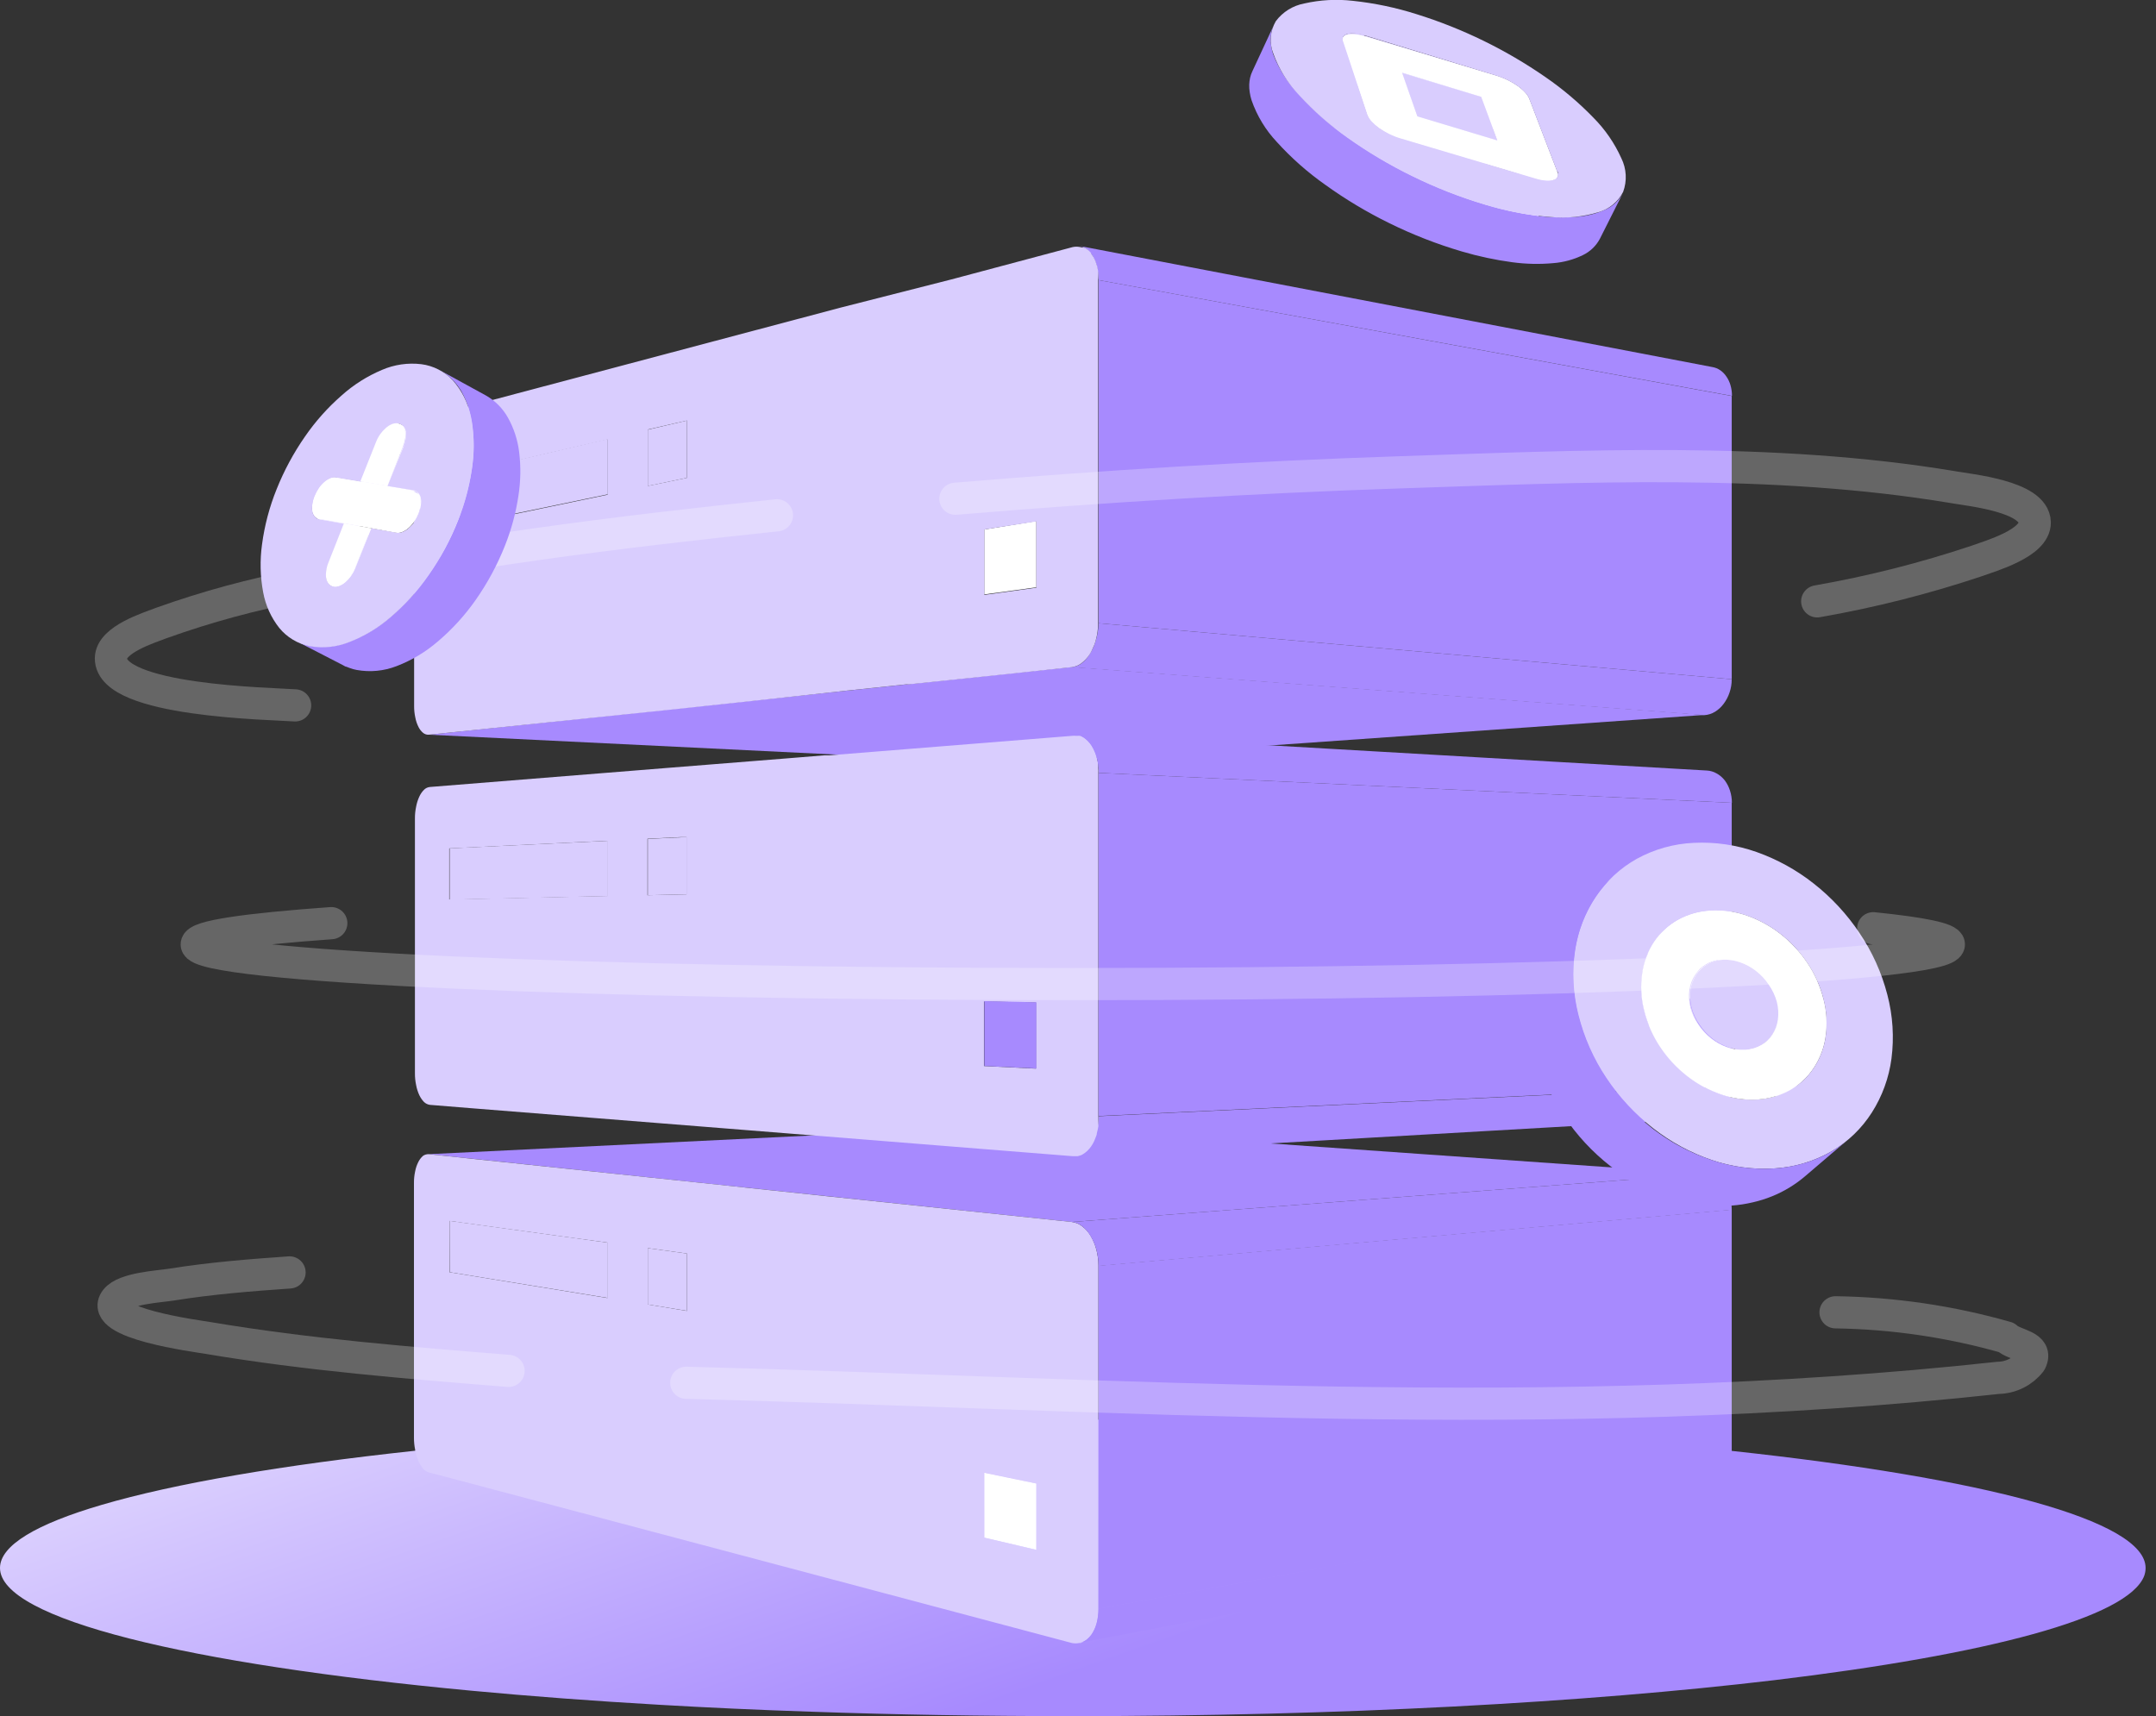 <svg xmlns="http://www.w3.org/2000/svg" width="201" height="160" fill="none" viewBox="0 0 201 160"><rect x="0" y="0" width="201" height="160" fill="#333333" stroke="none"/><g clip-path="url(#clip0)"><path fill="url(#paint0_linear)" d="M200.03 146.19C200.03 146.447 199.984 146.702 199.895 146.943C198.389 150.818 185.34 154.265 165.381 156.659C147.838 158.743 124.997 160.008 100.019 160.008C91.59 160.008 83.402 159.872 75.59 159.594C70.751 159.436 66.055 159.217 61.532 158.954C55.353 158.6 49.49 158.156 44.011 157.644C17.46 155.153 0 150.954 0 146.19C0 144.083 3.402 142.088 9.498 140.305C16.271 138.318 26.326 136.595 38.713 135.262C39.165 135.262 39.609 135.172 40.06 135.119C44.756 134.638 49.761 134.209 55.044 133.84C60.327 133.471 65.874 133.163 71.646 132.929C74.98 132.794 78.42 132.681 81.866 132.598C84.24 132.538 86.638 132.488 89.061 132.448C92.659 132.393 96.311 132.365 100.019 132.365H102.412C119.533 132.418 135.594 133.065 149.547 134.171C153.716 134.497 157.682 134.866 161.445 135.278C184.933 137.806 200.03 141.757 200.03 146.19Z"/><path fill="#D9CDFE" d="M56.662 115.861V121.016L41.919 118.615V113.829L56.662 115.861Z"/><path fill="#D9CDFE" d="M64.045 78.043V83.387L60.395 83.469V78.216L64.045 78.043Z"/><path fill="#A78AFE" d="M39.985 107.612L94.698 104.941L158.901 109.456L99.928 113.934L39.985 107.612Z"/><path fill="#A78AFE" d="M99.928 62.186L158.901 66.657L94.698 71.172L39.985 68.501L99.928 62.186Z"/><path fill="#A78AFE" d="M159.135 104.271L100.147 107.665C100.466 107.645 100.773 107.538 101.035 107.357C101.321 107.155 101.564 106.9 101.75 106.604C101.967 106.252 102.129 105.868 102.232 105.468C102.356 105.014 102.416 104.545 102.412 104.075L161.445 101.283C161.448 101.677 161.387 102.068 161.265 102.442C161.155 102.781 160.99 103.099 160.775 103.383C160.57 103.644 160.314 103.862 160.023 104.023C159.75 104.172 159.446 104.257 159.135 104.271V104.271Z"/><path fill="#D9CDFE" d="M102.389 71.594V71.3C102.363 71.087 102.32 70.875 102.261 70.668C102.261 70.668 102.261 70.668 102.261 70.668C102.164 70.275 102.007 69.899 101.795 69.554C101.608 69.259 101.365 69.003 101.08 68.802C101.034 68.764 100.983 68.734 100.929 68.711C100.865 68.67 100.797 68.635 100.726 68.606H100.621C100.589 68.595 100.555 68.595 100.523 68.606H100.335H100.259C100.167 68.594 100.073 68.594 99.981 68.606L77.275 70.427H76.839L73.031 70.736L62.653 71.564L40.075 73.377C39.867 73.398 39.672 73.491 39.526 73.641C39.343 73.826 39.195 74.043 39.089 74.28C38.953 74.576 38.855 74.886 38.796 75.206C38.718 75.572 38.68 75.946 38.683 76.32V100.064C38.68 100.438 38.718 100.812 38.796 101.178C38.855 101.497 38.953 101.808 39.089 102.103C39.199 102.339 39.346 102.555 39.526 102.743C39.676 102.889 39.868 102.984 40.075 103.014L43.891 103.323L67.627 105.212L76.199 105.897L76.862 105.949L88.993 106.92L100.011 107.801C100.104 107.808 100.197 107.808 100.289 107.801H100.402C100.425 107.806 100.448 107.806 100.47 107.801C100.535 107.79 100.598 107.772 100.658 107.748L100.801 107.703C100.841 107.676 100.884 107.653 100.929 107.635C101.248 107.447 101.521 107.19 101.727 106.882C101.752 106.849 101.775 106.814 101.795 106.777C101.85 106.699 101.897 106.616 101.938 106.529C101.988 106.44 102.031 106.346 102.066 106.25C102.103 106.16 102.148 106.062 102.186 105.949C102.216 105.877 102.239 105.801 102.254 105.723C102.257 105.703 102.257 105.683 102.254 105.663C102.317 105.451 102.365 105.235 102.397 105.016V104.715C102.397 104.564 102.397 104.406 102.397 104.248V72.068C102.412 71.902 102.397 71.744 102.389 71.594ZM64.007 83.387L60.365 83.469V78.201L63.495 78.051H64.007V83.387ZM41.881 79.104L54.547 78.495L56.617 78.397V83.537L41.881 83.861V79.104ZM96.579 99.635L91.733 99.394V93.374L96.579 93.479V99.635Z"/><path fill="#D9CDFE" d="M56.662 78.397V83.552L41.919 83.883V79.097L56.662 78.397Z"/><path fill="#D9CDFE" d="M56.662 40.926V46.088L41.919 49.151V44.365L56.662 40.926Z"/><path fill="#D9CDFE" d="M64.045 116.877V122.22L60.395 121.626V116.373L64.045 116.877Z"/><path fill="#D9CDFE" d="M64.045 39.21V44.553L60.395 45.313V40.06L64.045 39.21Z"/><path fill="#D9CDFE" d="M102.209 116.5C102.093 116.054 101.916 115.626 101.682 115.229C101.477 114.881 101.206 114.577 100.884 114.333C100.609 114.114 100.278 113.976 99.928 113.934L76.952 111.518L71.857 110.977L69.99 110.781L68.335 110.6L44.5 108.094L39.985 107.612C39.789 107.603 39.596 107.658 39.435 107.77C39.254 107.931 39.106 108.125 38.999 108.342C38.861 108.616 38.762 108.907 38.705 109.208C38.627 109.566 38.589 109.932 38.593 110.299V134.051C38.591 134.43 38.629 134.808 38.705 135.18C38.705 135.18 38.705 135.232 38.705 135.262C38.768 135.57 38.861 135.87 38.984 136.158C39.093 136.428 39.24 136.681 39.42 136.911C39.562 137.086 39.754 137.215 39.97 137.279L40.376 137.392L41.483 137.678L73.603 146.198L90.747 150.751L99.921 153.189C100.152 153.237 100.39 153.237 100.621 153.189H100.749C100.876 153.149 100.997 153.094 101.11 153.024C101.188 152.98 101.263 152.933 101.336 152.881C101.355 152.865 101.373 152.847 101.388 152.828C101.477 152.748 101.56 152.663 101.637 152.572L101.674 152.527C101.761 152.423 101.834 152.31 101.893 152.188C101.976 152.046 102.049 151.897 102.111 151.744C102.175 151.575 102.227 151.401 102.269 151.225C102.315 151.034 102.345 150.841 102.359 150.645C102.39 150.439 102.405 150.23 102.404 150.021V118.013C102.406 117.503 102.34 116.994 102.209 116.5ZM60.403 116.373L64.045 116.877V122.228L60.403 121.626V116.373ZM41.919 113.836L46.389 114.453L53.622 115.447L56.632 115.853V121.024L41.896 118.615L41.919 113.836ZM96.617 138.318V144.497L91.77 143.375V137.31L96.617 138.318Z"/><path fill="#fff" d="M96.617 138.318V144.504L91.763 143.368V137.317L96.617 138.318Z"/><path fill="#A78AFE" d="M96.617 93.449V99.627L91.763 99.394V93.343L96.617 93.449Z"/><path fill="#fff" d="M96.617 48.58V54.758L91.763 55.42V49.37L96.617 48.58Z"/><path fill="#A78AFE" d="M159.624 141.885L100.628 153.174C100.891 153.122 101.137 153.006 101.343 152.835C101.571 152.646 101.763 152.417 101.908 152.158C102.075 151.853 102.199 151.526 102.277 151.187C102.37 150.795 102.416 150.393 102.412 149.991L161.445 139.229C161.448 139.565 161.402 139.899 161.309 140.222C161.228 140.512 161.098 140.787 160.926 141.035C160.775 141.266 160.581 141.465 160.354 141.622C160.132 141.761 159.883 141.85 159.624 141.885V141.885Z"/><path fill="#A78AFE" d="M102.412 118.013L161.445 112.783V139.191L102.412 149.998V118.013Z"/><path fill="#A78AFE" d="M99.929 113.934L158.901 109.456C159.251 109.481 159.589 109.589 159.887 109.772C160.202 109.971 160.478 110.226 160.7 110.525C160.935 110.84 161.118 111.191 161.242 111.564C161.379 111.963 161.448 112.383 161.445 112.805L102.412 118.036C102.413 117.528 102.347 117.022 102.217 116.531C102.099 116.082 101.917 115.654 101.675 115.259C101.484 114.915 101.228 114.611 100.922 114.363C100.641 114.124 100.295 113.975 99.929 113.934Z"/><path fill="#A78AFE" d="M102.412 72.06L161.445 74.852V101.261L102.412 104.053V72.06Z"/><path fill="#A78AFE" d="M100.147 68.44L159.127 71.842C159.448 71.859 159.76 71.952 160.038 72.113C160.329 72.273 160.585 72.491 160.79 72.753C161.005 73.039 161.17 73.36 161.28 73.701C161.402 74.072 161.463 74.461 161.46 74.852L102.427 72.06C102.431 71.59 102.37 71.122 102.247 70.668C102.144 70.267 101.982 69.884 101.765 69.531C101.579 69.236 101.336 68.98 101.05 68.779C100.785 68.588 100.473 68.471 100.147 68.44V68.44Z"/><path fill="#A78AFE" d="M102.412 58.107L161.445 63.33C161.448 63.753 161.379 64.172 161.242 64.572C161.118 64.945 160.935 65.296 160.7 65.611C160.481 65.912 160.205 66.168 159.887 66.363C159.589 66.546 159.251 66.655 158.901 66.679L99.929 62.209C100.277 62.163 100.607 62.025 100.884 61.81C101.191 61.56 101.446 61.253 101.637 60.907C101.88 60.512 102.063 60.084 102.179 59.635C102.325 59.139 102.404 58.625 102.412 58.107V58.107Z"/><path fill="#A78AFE" d="M102.412 26.115L161.445 36.922V63.33L102.412 58.107V26.115Z"/><path fill="#A78AFE" d="M100.628 22.931L159.624 34.22C159.894 34.263 160.151 34.366 160.376 34.521C160.603 34.678 160.797 34.877 160.948 35.108C161.121 35.356 161.25 35.63 161.332 35.921C161.425 36.244 161.471 36.578 161.468 36.914L102.412 26.115C102.416 25.712 102.37 25.31 102.277 24.918C102.199 24.579 102.075 24.252 101.908 23.947C101.763 23.689 101.571 23.459 101.343 23.27C101.137 23.099 100.891 22.983 100.628 22.931V22.931Z"/><path fill="#D9CDFE" d="M102.397 25.746C102.397 25.656 102.397 25.58 102.397 25.49C102.397 25.4 102.352 25.129 102.322 24.963C102.292 24.798 102.269 24.768 102.239 24.685C102.212 24.58 102.179 24.477 102.141 24.376C102.084 24.231 102.016 24.09 101.938 23.955C101.902 23.888 101.859 23.825 101.81 23.767C101.784 23.719 101.754 23.673 101.72 23.631V23.631V23.586L101.569 23.428C101.516 23.383 101.471 23.33 101.419 23.293L101.291 23.202C101.224 23.152 101.15 23.111 101.072 23.082C101.053 23.076 101.032 23.076 101.012 23.082H100.959H100.899C100.835 23.063 100.77 23.048 100.704 23.037C100.473 22.988 100.234 22.988 100.004 23.037L88.715 26.047L78.397 28.674L48.218 36.681L40 38.864C39.786 38.934 39.596 39.061 39.45 39.232C39.27 39.462 39.124 39.715 39.014 39.985C38.88 40.299 38.781 40.627 38.721 40.963C38.644 41.337 38.606 41.718 38.608 42.1V65.814C38.604 66.183 38.642 66.552 38.721 66.912C38.778 67.213 38.877 67.504 39.014 67.778C39.117 67.993 39.266 68.183 39.45 68.335C39.605 68.46 39.802 68.52 40 68.501L61.825 66.243L70.367 65.332L79.022 64.384L84.508 63.804H84.561H84.749L93.426 62.901L99.1 62.292L99.891 62.209C100.239 62.169 100.57 62.034 100.847 61.818C101.165 61.57 101.435 61.267 101.644 60.922C101.712 60.809 101.772 60.681 101.832 60.553C101.893 60.425 101.953 60.29 102.006 60.162C102.058 60.034 102.073 59.996 102.096 59.906C102.129 59.821 102.154 59.732 102.171 59.642C102.305 59.152 102.373 58.646 102.374 58.137V26.115C102.39 25.992 102.397 25.869 102.397 25.746ZM60.403 40.045L64.045 39.21V44.553L60.403 45.306V40.045ZM41.919 44.403L42.672 44.23L51.605 42.145L56.181 41.084L56.647 40.971V46.126L50.476 47.413L44.786 48.595L41.919 49.189V44.403ZM96.617 54.796L91.77 55.466V49.37L96.617 48.617V54.796Z"/><path fill="#D9CDFE" d="M165.975 96.692C165.669 95.503 165.16 94.375 164.47 93.358C163.795 92.351 162.964 91.457 162.009 90.709C161.082 89.972 160.036 89.396 158.916 89.008C157.831 88.623 156.679 88.456 155.529 88.519L159.473 84.892C160.631 84.832 161.789 85 162.882 85.388C164.007 85.786 165.06 86.366 165.998 87.104C166.958 87.859 167.794 88.761 168.474 89.776C169.168 90.801 169.677 91.94 169.979 93.14L165.975 96.692Z"/><path fill="#fff" d="M164.689 97.084L160.693 100.628C160.924 100.425 161.123 100.186 161.28 99.921C161.448 99.653 161.575 99.361 161.656 99.055C161.748 98.732 161.793 98.398 161.792 98.062C161.79 97.699 161.744 97.338 161.656 96.986C161.5 96.414 161.246 95.874 160.904 95.39C160.583 94.906 160.187 94.477 159.73 94.118C159.277 93.767 158.768 93.495 158.224 93.313C157.706 93.128 157.156 93.048 156.606 93.08C156.414 93.095 156.223 93.123 156.034 93.163C155.851 93.203 155.672 93.261 155.5 93.336C155.335 93.404 155.176 93.487 155.026 93.584C154.876 93.677 154.735 93.782 154.604 93.9L154.996 93.547L155.192 93.366L155.59 93.012L155.982 92.651L156.177 92.47L156.576 92.109L156.968 91.748L157.163 91.567L157.562 91.214L157.961 90.852L158.157 90.664L158.556 90.303C158.686 90.185 158.827 90.079 158.977 89.987C159.129 89.888 159.29 89.805 159.459 89.739C159.629 89.665 159.805 89.607 159.985 89.565C160.176 89.523 160.37 89.495 160.565 89.483C161.119 89.452 161.675 89.531 162.198 89.716C162.742 89.903 163.251 90.18 163.703 90.536C164.167 90.895 164.569 91.327 164.892 91.816C165.235 92.302 165.49 92.844 165.645 93.419C165.733 93.773 165.779 94.137 165.78 94.502C165.781 94.84 165.738 95.177 165.652 95.503C165.569 95.811 165.442 96.105 165.276 96.376C165.116 96.639 164.918 96.878 164.689 97.084V97.084Z"/><path fill="#D9CDFE" d="M155.538 88.519C155.122 88.545 154.71 88.603 154.303 88.692C153.921 88.786 153.546 88.909 153.182 89.061C152.829 89.206 152.489 89.383 152.166 89.588C151.847 89.803 151.548 90.044 151.271 90.311L155.191 86.683C155.468 86.425 155.768 86.194 156.087 85.991C156.409 85.783 156.749 85.604 157.103 85.456C157.469 85.304 157.846 85.184 158.232 85.095C158.64 85.002 159.056 84.944 159.474 84.922L157.494 86.743L156.975 87.217L156.727 87.451L155.786 88.316C155.713 88.395 155.63 88.463 155.538 88.519V88.519Z"/><path fill="#D9CDFE" d="M163.921 104.391C164.417 103.957 164.843 103.45 165.185 102.886C165.536 102.314 165.804 101.696 165.983 101.05C166.169 100.366 166.263 99.659 166.261 98.95C166.258 98.189 166.162 97.431 165.975 96.692L166.442 96.286L166.939 95.842L167.451 95.39L167.977 94.924L168.504 94.457L169.023 93.998L169.528 93.554L169.994 93.14C170.186 93.877 170.285 94.636 170.288 95.398C170.29 96.112 170.196 96.823 170.009 97.513C169.832 98.162 169.564 98.783 169.212 99.357C168.869 99.919 168.442 100.427 167.947 100.862L163.921 104.391Z"/><path fill="#D9CDFE" d="M160.692 100.628C160.564 100.744 160.425 100.847 160.278 100.937C160.13 101.031 159.974 101.111 159.812 101.178C159.646 101.246 159.474 101.302 159.3 101.343C159.114 101.383 158.925 101.411 158.735 101.426L162.724 97.882C162.921 97.879 163.117 97.864 163.311 97.836C163.488 97.794 163.661 97.738 163.83 97.671C163.993 97.604 164.149 97.524 164.297 97.43C164.444 97.34 164.583 97.237 164.711 97.121L160.692 100.628Z"/><path fill="#D9CDFE" d="M158.735 101.426H158.352H158.163H157.968L159.955 99.665L160.474 99.198L160.986 98.747L161.482 98.303L161.949 97.889H162.145H162.34H162.724L162.498 98.092L160.466 99.898L159.202 101.02C159.059 101.133 158.909 101.351 158.735 101.426Z"/><path fill="#D9CDFE" d="M153.731 97.513C153.641 97.164 153.598 96.804 153.603 96.444C153.602 96.114 153.645 95.785 153.731 95.466C153.811 95.164 153.932 94.876 154.092 94.608C154.246 94.345 154.439 94.106 154.664 93.9L158.615 90.303C158.39 90.51 158.195 90.749 158.036 91.01C157.876 91.281 157.754 91.572 157.674 91.876C157.589 92.198 157.546 92.529 157.546 92.862C157.548 93.222 157.593 93.581 157.682 93.93L153.731 97.513Z"/><path fill="#D9CDFE" d="M157.969 101.396C157.482 101.334 157.009 101.192 156.569 100.975C156.113 100.754 155.692 100.467 155.319 100.124C154.935 99.78 154.603 99.382 154.334 98.943C154.062 98.499 153.86 98.017 153.731 97.513L155.696 95.729L157.683 93.93C157.81 94.441 158.016 94.928 158.292 95.375C158.837 96.258 159.619 96.97 160.55 97.43C160.994 97.645 161.469 97.79 161.957 97.859C160.628 99.043 159.298 100.222 157.969 101.396Z"/><path fill="#fff" d="M167.948 100.884L163.921 104.391C163.656 104.625 163.372 104.837 163.071 105.024C162.443 105.408 161.757 105.688 161.039 105.851C160.658 105.941 160.27 105.999 159.88 106.024C158.722 106.102 157.56 105.945 156.463 105.565C155.333 105.18 154.277 104.604 153.34 103.865C152.375 103.107 151.534 102.203 150.849 101.185C150.153 100.153 149.643 99.007 149.344 97.799C149.162 97.075 149.068 96.332 149.065 95.586C149.07 94.895 149.161 94.207 149.336 93.539C149.502 92.91 149.756 92.307 150.089 91.748C150.41 91.191 150.81 90.684 151.278 90.243L155.199 86.615C154.73 87.055 154.329 87.562 154.01 88.12C153.679 88.683 153.426 89.288 153.257 89.919C153.08 90.592 152.991 91.285 152.994 91.981C152.994 92.742 153.088 93.501 153.272 94.239C153.571 95.455 154.08 96.609 154.778 97.648C155.463 98.677 156.309 99.589 157.284 100.35C158.23 101.092 159.293 101.672 160.429 102.066C161.533 102.45 162.702 102.611 163.869 102.54C164.261 102.511 164.651 102.453 165.035 102.367C165.401 102.279 165.761 102.166 166.112 102.028C166.445 101.888 166.767 101.722 167.075 101.532C167.385 101.343 167.677 101.126 167.948 100.884Z"/><path fill="#D9CDFE" d="M157.908 78.585C159.9 78.487 161.891 78.778 163.771 79.443C165.699 80.128 167.502 81.124 169.107 82.393C170.753 83.69 172.185 85.236 173.351 86.977C174.543 88.738 175.423 90.69 175.955 92.749C176.465 94.69 176.595 96.711 176.339 98.702C176.103 100.491 175.479 102.207 174.51 103.729C173.571 105.204 172.298 106.437 170.793 107.326C169.172 108.266 167.356 108.817 165.487 108.937C163.475 109.073 161.456 108.804 159.549 108.147C157.58 107.469 155.738 106.467 154.1 105.182C152.415 103.865 150.952 102.287 149.765 100.508C148.561 98.709 147.678 96.715 147.154 94.615C146.652 92.649 146.547 90.602 146.845 88.595C147.114 86.801 147.777 85.089 148.787 83.582C149.763 82.13 151.068 80.929 152.595 80.075C154.228 79.177 156.046 78.667 157.908 78.585ZM163.884 102.517C164.967 102.45 166.021 102.133 166.962 101.592C167.836 101.078 168.579 100.367 169.129 99.515C169.7 98.633 170.068 97.636 170.206 96.595C170.365 95.441 170.293 94.266 169.995 93.14C169.693 91.94 169.184 90.801 168.49 89.776C167.81 88.761 166.974 87.859 166.014 87.104C165.076 86.366 164.023 85.786 162.898 85.388C161.805 85 160.647 84.832 159.489 84.892C158.409 84.945 157.355 85.246 156.411 85.772C155.524 86.274 154.769 86.978 154.206 87.827C153.627 88.704 153.249 89.699 153.099 90.739C152.929 91.899 152.991 93.081 153.28 94.216C153.578 95.432 154.088 96.586 154.785 97.626C155.471 98.654 156.317 99.566 157.291 100.327C158.238 101.069 159.301 101.649 160.437 102.043C161.541 102.427 162.71 102.588 163.876 102.517"/><path fill="#D9CDFE" d="M160.625 89.483C161.179 89.452 161.734 89.531 162.258 89.716C162.802 89.903 163.311 90.18 163.763 90.536C164.227 90.895 164.629 91.327 164.952 91.816C165.295 92.302 165.55 92.844 165.705 93.419C165.844 93.957 165.877 94.516 165.803 95.067C165.734 95.563 165.557 96.039 165.283 96.459C165.022 96.867 164.665 97.205 164.245 97.445C163.796 97.703 163.294 97.852 162.777 97.882C162.223 97.916 161.668 97.839 161.144 97.656C160.601 97.467 160.092 97.19 159.639 96.835C159.177 96.472 158.775 96.038 158.45 95.549C158.104 95.059 157.849 94.511 157.697 93.93C157.56 93.392 157.53 92.832 157.607 92.282C157.676 91.785 157.856 91.309 158.134 90.89C158.397 90.485 158.753 90.15 159.172 89.912C159.616 89.656 160.114 89.509 160.625 89.483V89.483Z"/><path fill="#fff" d="M159.481 84.892C160.639 84.832 161.797 85 162.89 85.388C164.015 85.786 165.068 86.366 166.005 87.104C166.966 87.859 167.802 88.761 168.481 89.776C169.175 90.801 169.685 91.94 169.987 93.14C170.285 94.266 170.357 95.441 170.197 96.595C170.06 97.636 169.692 98.633 169.121 99.515C168.571 100.367 167.828 101.078 166.954 101.592C166.013 102.133 164.959 102.45 163.876 102.517C162.709 102.588 161.54 102.427 160.436 102.043C159.3 101.649 158.237 101.069 157.291 100.327C156.316 99.566 155.47 98.654 154.784 97.626C154.087 96.586 153.578 95.432 153.279 94.216C152.99 93.081 152.929 91.899 153.099 90.739C153.249 89.699 153.626 88.704 154.205 87.827C154.768 86.978 155.524 86.274 156.41 85.772C157.352 85.247 158.403 84.946 159.481 84.892V84.892ZM162.724 97.882C163.241 97.852 163.743 97.703 164.192 97.445C164.612 97.205 164.968 96.867 165.23 96.459C165.504 96.039 165.681 95.563 165.75 95.067C165.824 94.516 165.791 93.957 165.652 93.419C165.497 92.844 165.242 92.302 164.899 91.816C164.576 91.327 164.174 90.895 163.71 90.536C163.258 90.18 162.749 89.903 162.205 89.716C161.681 89.531 161.126 89.452 160.572 89.483C160.043 89.501 159.526 89.648 159.067 89.912C158.647 90.15 158.291 90.485 158.028 90.89C157.75 91.309 157.57 91.785 157.501 92.282C157.424 92.832 157.455 93.392 157.592 93.93C157.743 94.511 157.998 95.059 158.344 95.549C158.67 96.038 159.071 96.472 159.533 96.835C159.986 97.19 160.495 97.467 161.038 97.656C161.562 97.839 162.118 97.916 162.671 97.882"/><path fill="#A78AFE" d="M172.343 106.205L168.279 109.675C167.36 110.458 166.32 111.089 165.201 111.541C164.617 111.777 164.016 111.966 163.402 112.105C162.756 112.257 162.099 112.358 161.438 112.406C159.44 112.554 157.434 112.298 155.537 111.654C153.581 110.988 151.751 109.995 150.126 108.719C148.457 107.414 147.007 105.851 145.829 104.09C144.633 102.304 143.756 100.322 143.24 98.235C142.936 97.004 142.779 95.741 142.773 94.472C142.773 93.297 142.922 92.126 143.217 90.988C143.496 89.916 143.922 88.888 144.482 87.932C145.021 87.004 145.69 86.158 146.469 85.419L150.36 81.754C149.575 82.493 148.9 83.343 148.358 84.275C147.796 85.238 147.371 86.273 147.093 87.353C146.8 88.496 146.653 89.672 146.657 90.852C146.66 92.139 146.819 93.42 147.131 94.668C147.655 96.768 148.538 98.762 149.742 100.561C150.929 102.34 152.392 103.918 154.077 105.234C155.726 106.503 157.575 107.487 159.549 108.147C161.455 108.804 163.474 109.073 165.487 108.937C166.15 108.891 166.81 108.793 167.458 108.643C168.077 108.502 168.684 108.311 169.272 108.072C169.841 107.845 170.39 107.571 170.913 107.251C171.416 106.941 171.895 106.591 172.343 106.205V106.205Z"/><g opacity=".5"><path stroke="#fff" stroke-linecap="round" stroke-linejoin="round" stroke-width="3" d="M72.436 48.045C57.55 49.611 42.611 51.454 27.959 54.578C23.584 55.404 19.281 56.572 15.089 58.07C13.878 58.536 10.363 59.62 10.341 61.373C10.288 65.392 25.302 65.603 27.515 65.769" opacity=".5"/><path stroke="#fff" stroke-linecap="round" stroke-linejoin="round" stroke-width="3" d="M169.415 56.068C174.456 55.188 179.425 53.93 184.278 52.305C185.58 51.831 189.734 50.649 189.697 48.708C189.644 46.246 183.548 45.697 181.983 45.404C165.215 42.619 147.522 43.477 130.619 44.034C116.749 44.493 102.893 45.343 89.068 46.502" opacity=".5"/><path stroke="#fff" stroke-linecap="round" stroke-linejoin="round" stroke-width="3" d="M174.638 86.547C179.153 87.007 181.689 87.518 181.689 88.053C181.689 90.1 145.121 91.755 100.019 91.755C54.916 91.755 18.34 90.107 18.34 88.053C18.34 87.3 22.939 86.645 30.886 86.073" opacity=".5"/><path stroke="#fff" stroke-linecap="round" stroke-linejoin="round" stroke-width="3" d="M47.413 127.819C38.073 127.067 28.681 126.314 19.439 124.756C18.288 124.561 9.106 123.379 10.8 121.189C11.635 120.113 14.811 119.962 15.992 119.774C19.635 119.187 23.323 118.894 26.995 118.638" opacity=".5"/><path stroke="#fff" stroke-linecap="round" stroke-linejoin="round" stroke-width="3" d="M171.123 122.356C176.512 122.434 181.866 123.223 187.048 124.704C187.801 125.456 190.058 125.456 189.306 126.961C188.948 127.42 188.492 127.794 187.971 128.054C187.45 128.315 186.878 128.455 186.296 128.467C144.903 132.982 104.264 129.972 63.977 128.926" opacity=".5"/></g><path fill="#D9CDFE" d="M33.588 48.497C33.503 48.718 33.44 48.948 33.4 49.182C33.37 49.386 33.37 49.594 33.4 49.799C33.419 49.967 33.47 50.131 33.55 50.28C33.626 50.41 33.735 50.517 33.866 50.589L29.524 48.331C29.395 48.258 29.288 48.152 29.215 48.023C29.133 47.874 29.082 47.71 29.065 47.541C29.035 47.339 29.035 47.133 29.065 46.931C29.1 46.694 29.163 46.462 29.253 46.239L33.58 48.497L29.253 46.239C29.359 45.975 29.493 45.722 29.652 45.486C29.797 45.274 29.969 45.082 30.164 44.914C30.331 44.766 30.521 44.646 30.728 44.561C30.9 44.491 31.086 44.468 31.27 44.493L35.597 46.751C35.411 46.726 35.222 46.749 35.048 46.818C34.844 46.901 34.656 47.019 34.491 47.165C34.3 47.333 34.128 47.522 33.979 47.729C33.819 47.969 33.688 48.226 33.588 48.497V48.497Z"/><path fill="#fff" d="M33.866 50.589L29.524 48.331H29.577H29.629H29.682H29.735L34.077 50.589H34.017H33.964H33.911H33.866Z"/><path fill="#D9CDFE" d="M35.063 41.234L39.383 43.552L37.945 47.187L33.61 44.884L35.063 41.234Z"/><path fill="#fff" d="M36.139 45.313L40.481 47.624L37.945 47.187L33.61 44.884L36.139 45.313Z"/><path fill="#D9CDFE" d="M41.392 41.806C41.206 41.78 41.016 41.806 40.843 41.882C40.635 41.969 40.442 42.088 40.271 42.235C40.078 42.404 39.906 42.596 39.759 42.807C39.596 43.041 39.462 43.294 39.36 43.56L35.041 41.242C35.143 40.976 35.277 40.723 35.439 40.489C35.589 40.278 35.763 40.086 35.959 39.917C36.124 39.764 36.315 39.642 36.523 39.556C36.696 39.48 36.886 39.454 37.072 39.481L41.392 41.806Z"/><path fill="#fff" d="M37.592 41.641L41.927 43.966L40.482 47.624L36.139 45.313L37.592 41.641Z"/><path fill="#D9CDFE" d="M38.525 45.72L42.875 48.038L40.482 47.624L36.139 45.313L38.525 45.72Z"/><path fill="#fff" d="M38.525 45.72C38.693 45.748 38.847 45.833 38.961 45.961C39.083 46.1 39.166 46.269 39.202 46.45C39.241 46.674 39.241 46.903 39.202 47.127C39.167 47.398 39.099 47.663 38.999 47.917C38.891 48.182 38.755 48.434 38.593 48.67C38.443 48.887 38.266 49.084 38.066 49.257C37.895 49.404 37.702 49.523 37.494 49.611C37.315 49.684 37.12 49.707 36.929 49.678L34.619 49.257L32.098 48.805L29.765 48.391C29.601 48.36 29.453 48.275 29.343 48.151C29.231 48.007 29.154 47.84 29.117 47.661C29.083 47.439 29.083 47.213 29.117 46.992C29.154 46.733 29.222 46.48 29.321 46.239C29.427 45.975 29.56 45.722 29.72 45.486C29.864 45.274 30.036 45.082 30.231 44.914C30.398 44.766 30.589 44.646 30.796 44.561C30.967 44.491 31.154 44.468 31.338 44.493L33.671 44.884L36.199 45.313L38.525 45.72Z"/><path fill="#fff" d="M33.61 44.884L37.945 47.187L35.605 46.781L31.277 44.493L33.61 44.884Z"/><path fill="#fff" d="M32.06 48.805L36.41 51.086L34.069 50.657L29.727 48.391L32.06 48.805Z"/><path fill="#D9CDFE" d="M41.663 41.889H41.603H41.542H41.482H41.415L37.095 39.556H37.163H37.223H37.283H37.336L41.663 41.889Z"/><path fill="#D9CDFE" d="M32.06 48.805L36.41 51.086L34.965 54.736L30.608 52.47L32.06 48.805Z"/><path fill="#fff" d="M37.336 39.556L41.663 41.889C41.79 41.962 41.895 42.069 41.964 42.197C42.052 42.342 42.105 42.504 42.122 42.672C42.148 42.874 42.148 43.079 42.122 43.281C42.081 43.515 42.018 43.744 41.934 43.966L37.629 41.641C37.721 41.419 37.784 41.186 37.818 40.948C37.847 40.746 37.847 40.541 37.818 40.339C37.783 40.178 37.719 40.025 37.629 39.887C37.565 39.751 37.463 39.636 37.336 39.556Z"/><path fill="#D9CDFE" d="M35.243 56.865L30.878 54.608C30.743 54.538 30.631 54.431 30.555 54.299C30.472 54.145 30.419 53.976 30.397 53.803C30.367 53.595 30.367 53.385 30.397 53.178C30.432 52.937 30.498 52.702 30.592 52.478L34.95 54.736C34.858 54.96 34.794 55.195 34.762 55.436C34.732 55.643 34.732 55.853 34.762 56.06C34.785 56.233 34.841 56.399 34.927 56.549C35 56.683 35.11 56.792 35.243 56.865V56.865Z"/><path fill="#fff" d="M34.581 49.257L38.939 51.545L36.41 51.086L32.06 48.805L34.581 49.257Z"/><path fill="#fff" d="M34.581 49.257L38.939 51.545L37.486 55.217L33.121 52.944L34.581 49.257Z"/><path fill="#fff" d="M35.243 56.865L30.878 54.608H30.924H30.969H31.021H31.074C31.262 54.643 31.455 54.622 31.631 54.547C31.838 54.466 32.029 54.349 32.195 54.201C32.391 54.032 32.566 53.84 32.715 53.629C32.877 53.394 33.013 53.141 33.121 52.877L37.486 55.135C37.384 55.401 37.25 55.653 37.087 55.887C36.938 56.098 36.764 56.29 36.568 56.459C36.401 56.603 36.21 56.718 36.004 56.798C35.826 56.865 35.634 56.885 35.447 56.858H35.394H35.341H35.296L35.243 56.865Z"/><path fill="#D9CDFE" d="M38.758 45.795L43.108 48.113H43.056H43.003H42.943H42.875L38.525 45.795H38.585H38.645H38.706H38.758Z"/><path fill="#fff" d="M36.959 49.678L41.324 51.974L38.938 51.545L34.581 49.257L36.959 49.678Z"/><path fill="#fff" d="M38.758 45.795L43.108 48.113C43.242 48.188 43.354 48.297 43.431 48.429C43.512 48.582 43.565 48.747 43.59 48.918C43.616 49.123 43.616 49.33 43.59 49.535C43.553 49.772 43.49 50.005 43.401 50.228C43.295 50.493 43.159 50.746 42.995 50.98C42.845 51.196 42.668 51.39 42.468 51.56C42.3 51.71 42.106 51.83 41.896 51.913C41.717 51.984 41.522 52.005 41.332 51.974L36.967 49.716C37.158 49.745 37.353 49.721 37.531 49.648C37.739 49.561 37.932 49.442 38.103 49.294C38.303 49.122 38.48 48.925 38.63 48.707C38.792 48.472 38.928 48.219 39.036 47.955C39.125 47.729 39.188 47.495 39.225 47.255C39.254 47.05 39.254 46.843 39.225 46.638C39.2 46.467 39.147 46.301 39.066 46.149C39.002 46.002 38.894 45.879 38.758 45.795V45.795Z"/><path fill="#A78AFE" d="M40.993 34.514L45.306 36.877C46.164 37.364 46.872 38.077 47.353 38.939C47.906 39.929 48.262 41.018 48.399 42.145C48.567 43.504 48.544 44.879 48.331 46.231C48.094 47.817 47.675 49.37 47.082 50.86C46.373 52.652 45.456 54.354 44.35 55.932C43.344 57.37 42.158 58.672 40.82 59.808C39.679 60.793 38.375 61.572 36.967 62.111C35.786 62.568 34.502 62.691 33.257 62.465L32.926 62.389L32.602 62.284L32.293 62.164C32.188 62.164 32.09 62.073 31.992 62.028L27.612 59.77L27.906 59.906L28.214 60.026L28.53 60.124L28.862 60.199C30.107 60.425 31.39 60.295 32.564 59.823C33.973 59.279 35.277 58.495 36.418 57.505C37.762 56.36 38.951 55.044 39.955 53.592C41.07 52.009 41.993 50.299 42.702 48.497C43.301 47 43.727 45.439 43.974 43.846C44.187 42.489 44.215 41.109 44.056 39.744C43.924 38.613 43.576 37.517 43.033 36.516C42.546 35.676 41.841 34.985 40.993 34.514V34.514Z"/><path fill="#D9CDFE" d="M39.285 33.957C40.406 34.102 41.442 34.635 42.212 35.462C43.035 36.377 43.601 37.494 43.853 38.698C44.178 40.18 44.25 41.707 44.064 43.214C43.844 45.041 43.387 46.833 42.702 48.542C41.993 50.344 41.07 52.054 39.955 53.637C38.951 55.09 37.762 56.405 36.418 57.55C35.277 58.54 33.973 59.324 32.564 59.868C31.39 60.34 30.107 60.47 28.862 60.245C27.753 60.024 26.756 59.426 26.039 58.551C25.272 57.583 24.755 56.44 24.534 55.225C24.258 53.75 24.223 52.24 24.429 50.755C24.665 48.988 25.122 47.259 25.791 45.607C26.484 43.873 27.373 42.224 28.44 40.692C29.411 39.284 30.553 38.002 31.842 36.877C32.955 35.878 34.227 35.072 35.605 34.491C36.762 33.99 38.033 33.805 39.285 33.957V33.957ZM36.959 49.671C37.15 49.7 37.345 49.676 37.524 49.603C37.732 49.516 37.925 49.396 38.096 49.249C38.296 49.077 38.473 48.88 38.623 48.662C38.785 48.427 38.921 48.174 39.029 47.91C39.129 47.656 39.197 47.39 39.232 47.12C39.271 46.895 39.271 46.666 39.232 46.442C39.196 46.261 39.113 46.093 38.992 45.953C38.877 45.825 38.724 45.74 38.555 45.712L36.124 45.313L37.629 41.641C37.725 41.398 37.794 41.146 37.833 40.888C37.871 40.666 37.871 40.44 37.833 40.218C37.796 40.039 37.713 39.873 37.592 39.737C37.477 39.612 37.323 39.53 37.155 39.503C36.969 39.477 36.778 39.503 36.606 39.579C36.398 39.664 36.206 39.787 36.041 39.94C35.846 40.109 35.671 40.301 35.522 40.512C35.36 40.746 35.226 40.998 35.123 41.264L33.671 44.914L31.338 44.523C31.154 44.498 30.967 44.521 30.796 44.591C30.589 44.676 30.398 44.796 30.231 44.944C30.037 45.112 29.864 45.304 29.72 45.517C29.561 45.753 29.427 46.005 29.321 46.269C29.222 46.511 29.154 46.763 29.117 47.022C29.083 47.244 29.083 47.469 29.117 47.691C29.154 47.87 29.231 48.037 29.343 48.181C29.453 48.305 29.602 48.39 29.765 48.422L32.098 48.835L30.645 52.508C30.542 52.748 30.471 53.002 30.434 53.261C30.396 53.482 30.396 53.709 30.434 53.93C30.469 54.113 30.549 54.284 30.668 54.427C30.773 54.558 30.923 54.647 31.089 54.675C31.277 54.711 31.471 54.69 31.646 54.615C31.853 54.534 32.044 54.416 32.211 54.269C32.406 54.1 32.581 53.908 32.73 53.697C32.892 53.462 33.028 53.209 33.136 52.944L34.619 49.257L36.997 49.678"/><path fill="#fff" d="M37.095 39.473C37.262 39.499 37.416 39.582 37.531 39.706C37.653 39.843 37.736 40.009 37.772 40.188C37.811 40.41 37.811 40.636 37.772 40.858C37.733 41.116 37.665 41.368 37.569 41.611L36.124 45.313L33.595 44.884L35.048 41.234C35.15 40.968 35.284 40.716 35.447 40.482C35.596 40.271 35.77 40.079 35.966 39.91C36.131 39.757 36.322 39.634 36.53 39.548C36.707 39.47 36.903 39.444 37.095 39.473Z"/><path fill="#fff" d="M30.608 52.478L32.06 48.805L34.581 49.257L33.114 52.944C33.006 53.209 32.869 53.462 32.708 53.697C32.558 53.908 32.384 54.1 32.188 54.269C32.022 54.416 31.831 54.534 31.624 54.615C31.448 54.69 31.254 54.711 31.067 54.675C30.901 54.647 30.751 54.558 30.645 54.427C30.527 54.284 30.446 54.113 30.412 53.93C30.374 53.709 30.374 53.482 30.412 53.261C30.441 52.992 30.507 52.729 30.608 52.478Z"/><path fill="#D9CDFE" d="M142.555 9.174L140.508 13.351C140.415 13.131 140.282 12.929 140.117 12.756C139.905 12.539 139.674 12.342 139.424 12.169C139.144 11.966 138.847 11.787 138.536 11.635C138.212 11.481 137.878 11.351 137.535 11.244L139.567 7.074C139.91 7.182 140.245 7.315 140.568 7.473C140.879 7.628 141.178 7.804 141.464 8C141.715 8.173 141.947 8.372 142.156 8.595C142.323 8.762 142.458 8.958 142.555 9.174V9.174Z"/><path fill="#D9CDFE" d="M139.567 7.074L137.535 11.244L125.275 7.548L127.27 3.326L139.567 7.074Z"/><path fill="#D9CDFE" d="M123.206 7.722L123.424 7.3L123.522 7.089L123.725 6.668L123.921 6.239L124.026 6.028L124.222 5.607L124.425 5.185L124.523 4.967L124.703 4.516L124.899 4.087L125.004 3.876L125.2 3.454C125.256 3.348 125.346 3.263 125.456 3.214C125.596 3.149 125.746 3.11 125.9 3.101C126.105 3.075 126.312 3.075 126.517 3.101C126.771 3.138 127.023 3.194 127.27 3.266L125.275 7.526C125.029 7.45 124.778 7.394 124.523 7.36C124.317 7.339 124.111 7.339 123.905 7.36C123.749 7.369 123.596 7.407 123.454 7.473C123.345 7.525 123.258 7.613 123.206 7.722V7.722Z"/><path fill="#fff" d="M123.206 7.722L125.2 3.485V3.575C125.196 3.607 125.196 3.64 125.2 3.673C125.196 3.71 125.196 3.748 125.2 3.786C125.197 3.826 125.197 3.866 125.2 3.906L123.198 8.151C123.195 8.11 123.195 8.07 123.198 8.03C123.194 7.993 123.194 7.955 123.198 7.917C123.194 7.882 123.194 7.847 123.198 7.812C123.198 7.782 123.2 7.751 123.206 7.722V7.722Z"/><path fill="#fff" d="M138.092 9.031L136.052 13.238L128.7 11.04L130.724 6.803L138.092 9.031Z"/><path fill="#fff" d="M139.597 13.095L137.52 17.34L136.052 13.238L138.092 9.031L139.597 13.095Z"/><path fill="#D9CDFE" d="M145.181 16.023L143.082 20.26L140.508 13.351L142.555 9.174L145.181 16.023Z"/><path fill="#D9CDFE" d="M145.189 16.557L143.089 20.802C143.105 20.765 143.117 20.727 143.126 20.689C143.13 20.649 143.13 20.608 143.126 20.568C143.133 20.523 143.133 20.478 143.126 20.433C143.129 20.385 143.129 20.337 143.126 20.29L145.226 16.053C145.226 16.105 145.226 16.151 145.271 16.196C145.275 16.241 145.275 16.286 145.271 16.331C145.275 16.369 145.275 16.407 145.271 16.444C145.252 16.487 145.224 16.526 145.189 16.557V16.557Z"/><path fill="#D9CDFE" d="M139.597 13.095L137.52 17.34L130.077 15.134L132.139 10.852L139.597 13.095Z"/><path fill="#D9CDFE" d="M132.139 10.852L130.077 15.134L128.7 11.04L130.724 6.803L132.139 10.852Z"/><path fill="#fff" d="M145.188 16.557L143.089 20.802C143.034 20.904 142.946 20.986 142.84 21.035C142.704 21.102 142.556 21.143 142.404 21.155C142.206 21.177 142.007 21.177 141.809 21.155C141.555 21.122 141.303 21.069 141.057 20.997L143.156 16.738C143.403 16.808 143.655 16.861 143.909 16.896C144.107 16.917 144.306 16.917 144.503 16.896C144.655 16.886 144.803 16.848 144.94 16.783C145.045 16.737 145.133 16.658 145.188 16.557V16.557Z"/><path fill="#fff" d="M139.567 7.074C139.91 7.182 140.245 7.315 140.568 7.473C140.879 7.628 141.178 7.804 141.464 8C141.715 8.173 141.947 8.372 142.156 8.595C142.323 8.762 142.458 8.958 142.555 9.174L145.181 16.023C145.215 16.101 145.232 16.186 145.232 16.271C145.232 16.356 145.215 16.441 145.181 16.519C145.143 16.59 145.09 16.651 145.027 16.701C144.963 16.75 144.89 16.785 144.813 16.805C144.588 16.87 144.353 16.893 144.12 16.873C143.798 16.85 143.48 16.789 143.172 16.692L130.521 12.929C130.161 12.823 129.811 12.684 129.475 12.515C129.15 12.357 128.838 12.173 128.542 11.966C128.289 11.784 128.054 11.577 127.842 11.349C127.673 11.171 127.54 10.961 127.45 10.732L125.193 3.959C125.158 3.886 125.141 3.806 125.141 3.725C125.141 3.645 125.158 3.565 125.193 3.492C125.287 3.358 125.43 3.266 125.591 3.236C125.823 3.18 126.062 3.165 126.299 3.191C126.618 3.22 126.934 3.283 127.24 3.379L139.567 7.074ZM139.567 13.095L138.062 9.031L130.724 6.773L132.139 10.822L139.597 13.08"/><path fill="#D9CDFE" d="M132.139 10.852L130.724 6.803L138.092 9.031L139.597 13.095L132.139 10.852Z"/><path fill="#fff" d="M127.465 10.717L125.411 15.037L123.198 8.151L125.2 3.906L127.465 10.717Z"/><path fill="#fff" d="M143.187 16.692L141.087 20.952L128.459 17.234L130.536 12.914L143.187 16.692Z"/><path fill="#fff" d="M130.536 12.914L128.459 17.234C128.099 17.125 127.749 16.987 127.413 16.82C127.092 16.662 126.785 16.478 126.494 16.271C126.237 16.095 126.002 15.887 125.794 15.654C125.625 15.477 125.494 15.267 125.411 15.037L127.465 10.717C127.555 10.946 127.687 11.155 127.857 11.334C128.069 11.562 128.304 11.769 128.556 11.951C128.853 12.158 129.165 12.342 129.49 12.501C129.825 12.669 130.175 12.808 130.536 12.914V12.914Z"/><path fill="#A78AFE" d="M151.27 18.062L149.147 22.277C148.796 22.932 148.245 23.459 147.575 23.782C146.709 24.204 145.772 24.459 144.813 24.534C143.542 24.651 142.262 24.623 140.997 24.452C139.408 24.24 137.838 23.905 136.301 23.451C133.971 22.766 131.705 21.882 129.528 20.809C127.442 19.787 125.445 18.591 123.559 17.234C121.912 16.075 120.397 14.738 119.044 13.245C117.99 12.127 117.185 10.799 116.681 9.347C116.604 9.101 116.546 8.849 116.508 8.595C116.471 8.361 116.456 8.124 116.463 7.887C116.471 7.672 116.498 7.458 116.545 7.247C116.591 7.045 116.66 6.848 116.749 6.66L118.735 2.386C118.65 2.569 118.584 2.761 118.54 2.958C118.495 3.168 118.47 3.382 118.464 3.597C118.458 3.832 118.473 4.066 118.51 4.297C118.551 4.552 118.611 4.804 118.69 5.05C119.24 6.479 120.083 7.776 121.166 8.858C122.522 10.345 124.036 11.68 125.682 12.839C127.588 14.193 129.601 15.389 131.702 16.414C133.882 17.487 136.148 18.375 138.476 19.071C140.014 19.537 141.587 19.882 143.179 20.102C144.443 20.278 145.723 20.316 146.995 20.215C147.952 20.148 148.888 19.906 149.757 19.5C150.399 19.191 150.929 18.688 151.27 18.062V18.062Z"/><path fill="#D9CDFE" d="M132.049 1.317C136.338 2.653 140.398 4.635 144.09 7.195C145.693 8.3 147.183 9.56 148.538 10.958C149.633 12.056 150.521 13.344 151.157 14.758C151.396 15.242 151.533 15.768 151.562 16.307C151.59 16.845 151.509 17.383 151.323 17.889C151.091 18.349 150.766 18.755 150.368 19.081C149.97 19.408 149.508 19.648 149.012 19.785C147.581 20.223 146.077 20.376 144.587 20.237C142.49 20.081 140.418 19.69 138.408 19.071C136.08 18.375 133.815 17.487 131.635 16.414C129.534 15.389 127.52 14.193 125.614 12.839C123.969 11.68 122.455 10.345 121.099 8.858C120.039 7.751 119.223 6.433 118.705 4.99C118.514 4.503 118.436 3.979 118.477 3.458C118.517 2.936 118.675 2.431 118.939 1.979C119.585 1.113 120.533 0.522 121.595 0.324C123.076 -0.013 124.603 -0.097 126.111 0.075C128.127 0.288 130.116 0.704 132.049 1.317V1.317ZM145.182 16.023L142.555 9.174C142.458 8.958 142.323 8.762 142.156 8.595C141.947 8.372 141.715 8.173 141.464 8C141.178 7.804 140.879 7.628 140.568 7.473C140.245 7.315 139.91 7.182 139.567 7.074L127.27 3.311C126.964 3.215 126.649 3.152 126.329 3.123C126.093 3.098 125.853 3.113 125.622 3.168C125.46 3.198 125.317 3.29 125.223 3.424C125.189 3.497 125.171 3.577 125.171 3.658C125.171 3.738 125.189 3.818 125.223 3.891L127.481 10.702C127.57 10.931 127.703 11.14 127.872 11.319C128.085 11.547 128.319 11.754 128.572 11.936C128.868 12.143 129.18 12.327 129.505 12.485C129.841 12.654 130.191 12.793 130.551 12.899L143.202 16.662C143.51 16.759 143.828 16.82 144.15 16.843C144.383 16.863 144.618 16.84 144.843 16.775C144.921 16.755 144.993 16.72 145.057 16.67C145.12 16.621 145.173 16.559 145.212 16.489C145.245 16.411 145.262 16.326 145.262 16.241C145.262 16.155 145.245 16.071 145.212 15.992"/></g><defs><linearGradient id="paint0_linear" x1="88.459" x2="103.135" y1="113.272" y2="155.063" gradientUnits="userSpaceOnUse"><stop stop-color="#D9CDFE"/><stop offset="1" stop-color="#A78AFE"/></linearGradient><clipPath id="clip0"><rect width="200.03" height="160" fill="#fff"/></clipPath></defs></svg>